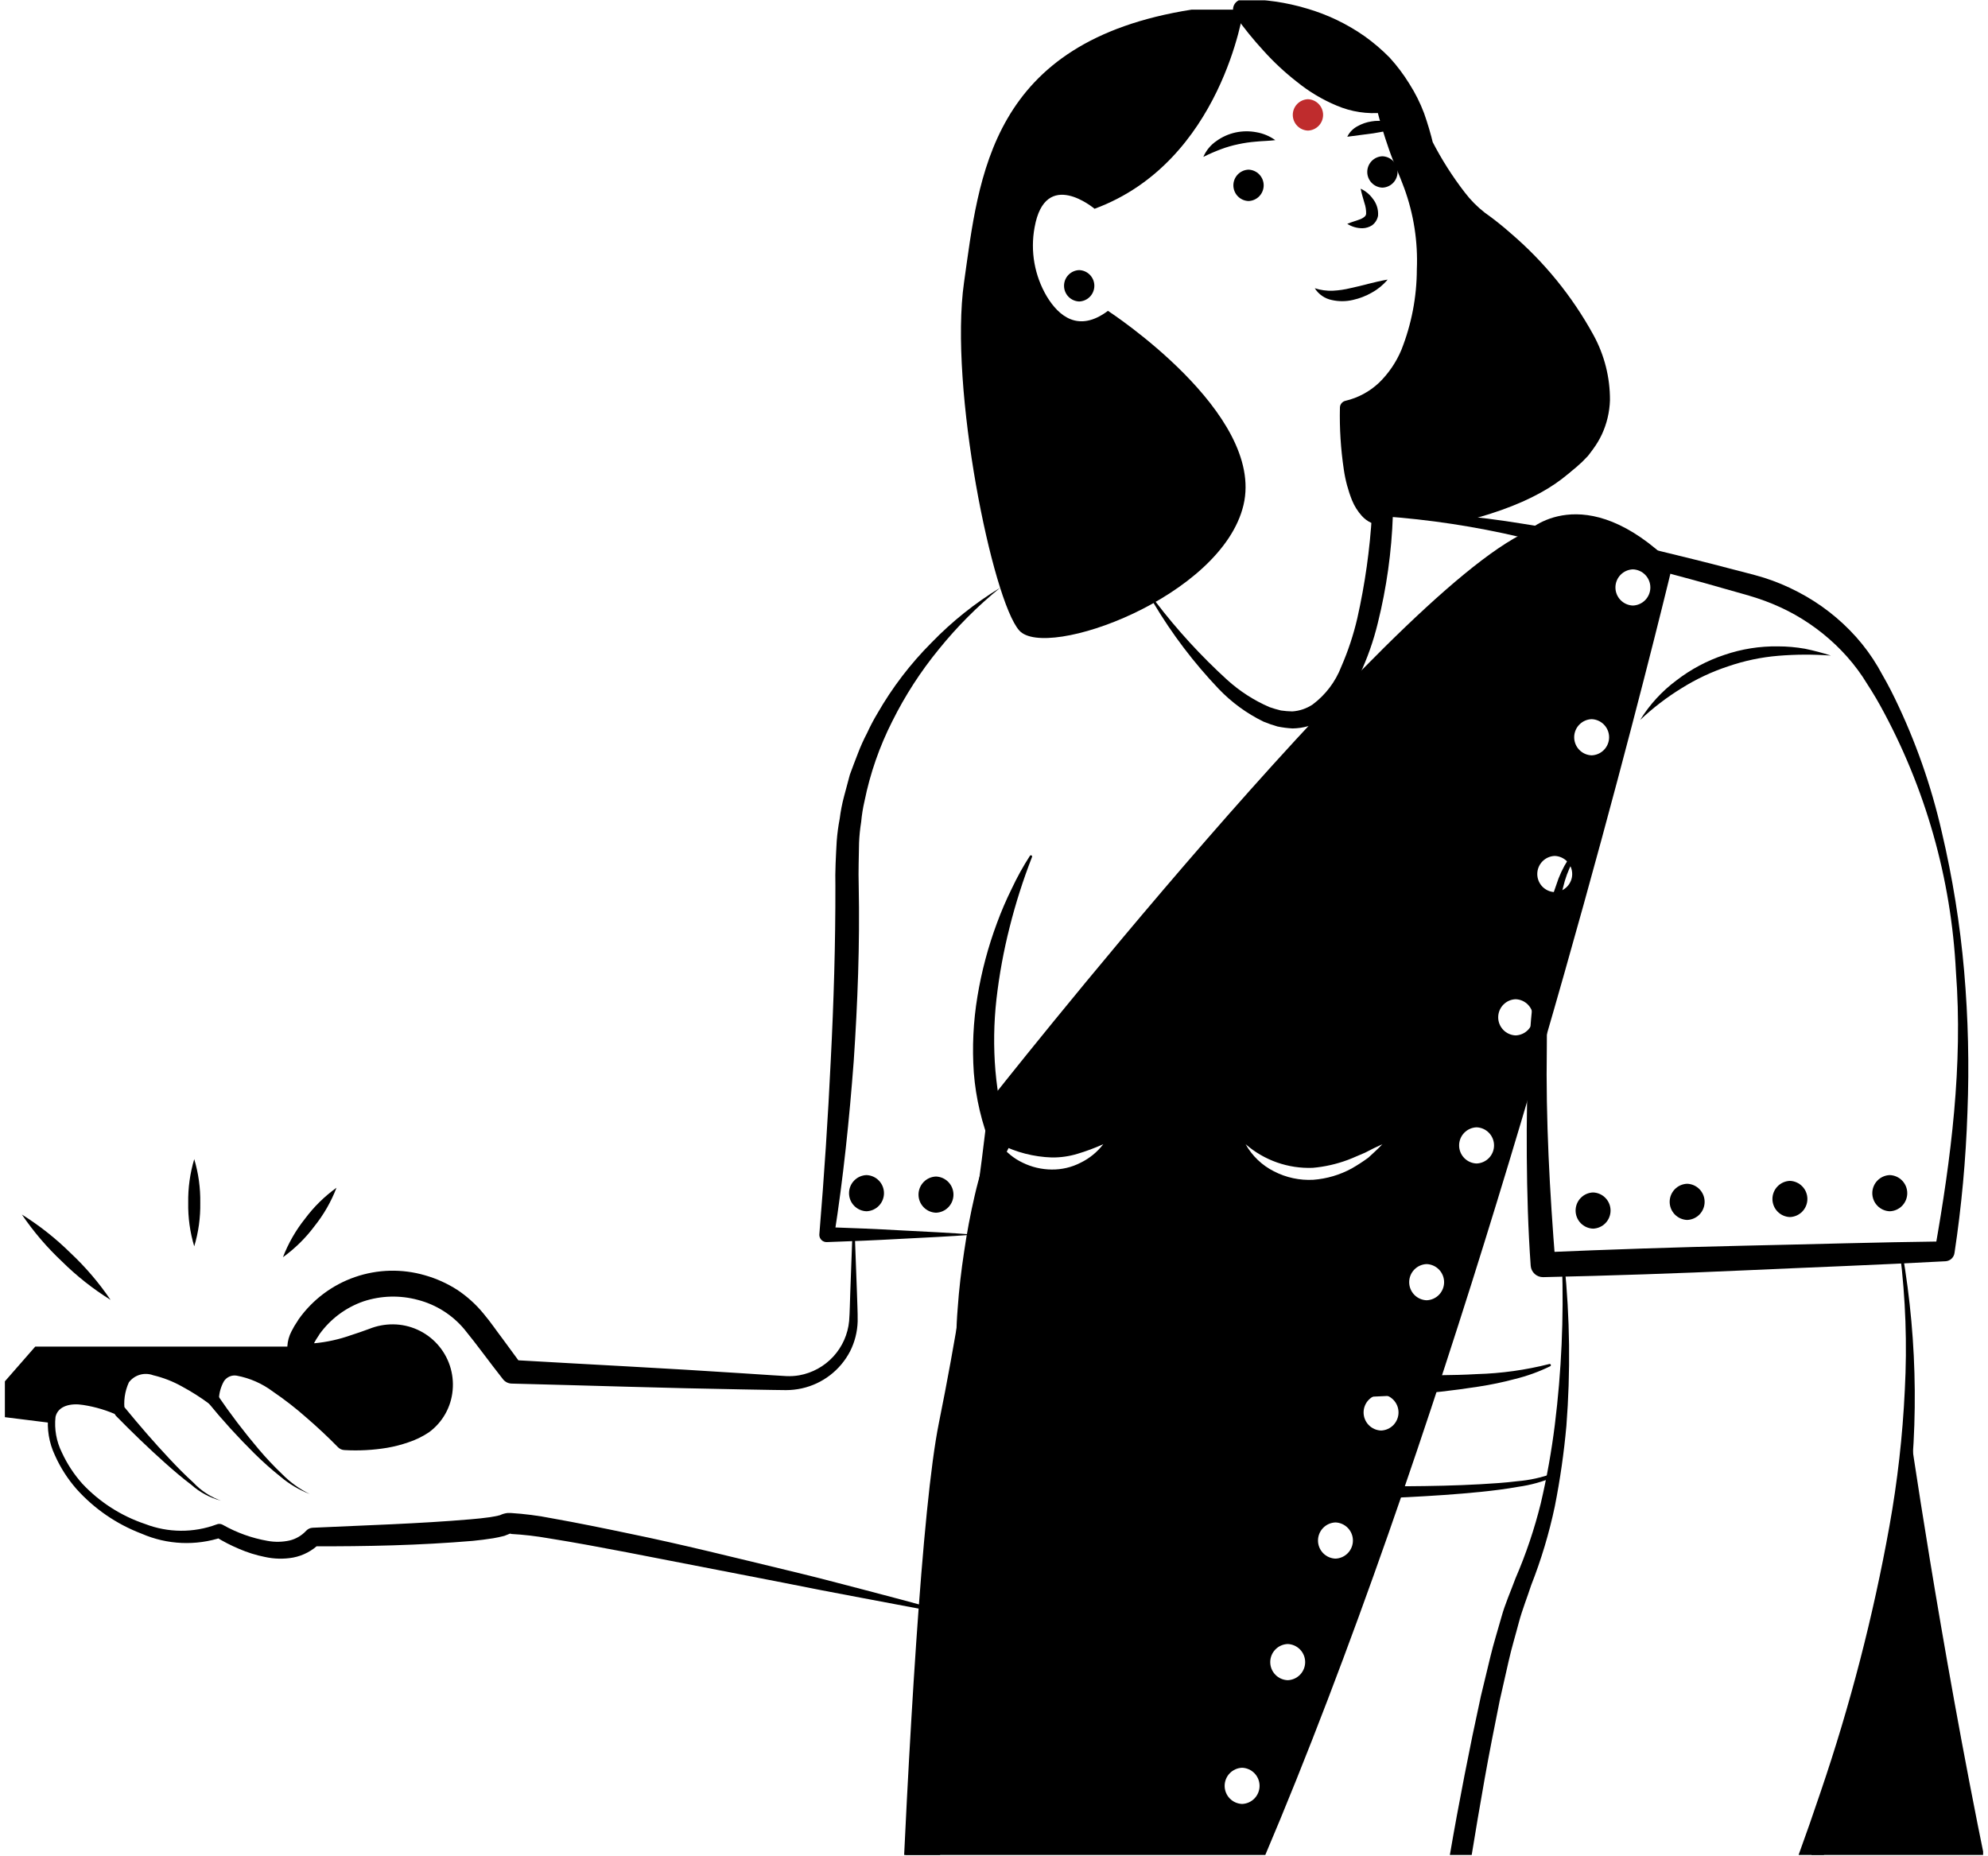 <svg width="362" height="338" viewBox="0 0 362 338" fill="none" xmlns="http://www.w3.org/2000/svg">
<g clip-path="url(#clip0_1_1095)">
<path d="M80.435 252.209C80.451 253.794 80.029 255.353 79.215 256.714C78.401 258.074 77.227 259.183 75.822 259.918C71.757 261.816 67.272 262.633 62.799 262.29C62.799 262.29 39.628 238.834 38.728 254.669C38.728 254.669 20.433 241.272 21.97 257.107C21.97 257.107 9.429 251.265 9.298 259.106L-4.253 257.414L6.421 245.203H54.629C54.519 248.585 62.469 246.148 68.377 243.886C70.21 243.184 72.224 243.109 74.103 243.673C75.983 244.237 77.622 245.409 78.765 247.004C79.848 248.524 80.432 250.343 80.435 252.209Z" fill="black"/>
<path d="M387.974 664.287L390.973 675.776L393.712 687.333L396.238 698.948C396.999 702.838 397.789 706.725 398.485 710.632C399.857 718.449 400.938 726.324 401.728 734.256C402.106 738.225 402.407 742.207 402.511 746.222C402.569 748.229 402.595 750.24 402.529 752.271C402.505 754.379 402.333 756.482 402.013 758.565C401.97 758.834 401.871 759.091 401.723 759.319C401.574 759.547 401.38 759.742 401.152 759.891L401.066 759.946C396.26 762.859 390.91 764.762 385.343 765.539C380.02 766.392 374.645 766.881 369.255 767.003C358.614 767.226 347.969 766.856 337.369 765.895C326.806 765.01 316.292 763.833 305.81 762.564L274.458 758.552C269.273 757.946 263.983 757.15 258.923 756.984C257.644 756.924 256.374 756.798 255.086 756.791L251.211 756.829L247.333 756.849L243.441 757.076C233.004 757.723 222.612 758.961 212.315 760.783C201.974 762.553 191.676 764.67 181.431 767.047C171.19 769.419 160.979 772.046 150.918 775.05L150.887 775.059C150.593 775.147 150.276 775.114 150.006 774.968C149.735 774.822 149.534 774.575 149.446 774.281C149.415 774.174 149.399 774.064 149.398 773.952L149.27 710.828C149.199 700.306 149.419 689.788 149.436 679.267C149.463 668.745 149.48 658.222 149.656 647.702C149.991 605.613 151.108 563.54 153.008 521.481C154.858 479.432 157.088 437.396 160.18 395.418C161.757 374.431 163.368 353.447 165.363 332.488C166.323 322.011 167.336 311.523 168.49 301.037L170.31 285.343L171.293 277.491L171.827 273.556C172.029 272.195 172.173 271.03 172.486 269.455C172.599 268.885 172.915 268.376 173.376 268.023C173.836 267.669 174.409 267.494 174.989 267.532L175.007 267.533C192.987 268.701 211.021 269.618 229.044 270.166C238.056 270.419 247.071 270.682 256.081 270.635C260.585 270.606 265.089 270.521 269.577 270.266C271.82 270.137 274.066 269.998 276.288 269.718C278.501 269.537 280.68 269.062 282.767 268.303L282.788 268.294C282.867 268.26 282.956 268.259 283.036 268.29C283.116 268.321 283.181 268.382 283.216 268.46C283.252 268.539 283.255 268.627 283.226 268.708C283.197 268.789 283.138 268.855 283.061 268.893C280.947 269.804 278.72 270.425 276.44 270.738C274.198 271.141 271.945 271.422 269.689 271.654C265.177 272.112 260.656 272.399 256.135 272.629C247.093 273.053 238.049 273.279 229.003 273.307C210.912 273.345 192.846 273.015 174.753 272.43L177.274 270.509C176.933 272.764 176.614 275.561 176.331 278.1L175.509 285.92L174.007 301.601C173.068 312.044 172.267 322.513 171.516 332.999L167.138 395.907C164.346 437.857 161.523 479.807 159.194 521.788C156.907 563.77 154.708 605.762 153.097 647.785C152.651 658.29 152.363 668.799 152.066 679.308C151.74 689.818 151.573 700.33 151.497 710.843C151.449 721.355 151.183 731.869 151.312 742.382L151.736 773.916L150.217 772.819C170.38 766.416 190.852 761.032 211.555 756.687C221.966 754.514 232.491 752.931 243.08 751.948L247.073 751.592L251.1 751.445L255.131 751.322C256.477 751.307 257.838 751.414 259.191 751.455C264.679 751.56 269.848 752.264 275.138 752.791C296.149 755.207 316.965 758.332 337.858 760.256C348.295 761.154 358.751 761.934 369.139 761.79C374.294 761.762 379.44 761.384 384.544 760.658C389.468 760.116 394.237 758.603 398.575 756.209L397.628 757.59C397.943 755.769 398.14 753.931 398.218 752.085C398.338 750.168 398.371 748.221 398.372 746.277C398.388 742.385 398.209 738.469 397.955 734.558C397.43 726.731 396.543 718.907 395.472 711.101C394.962 707.194 394.357 703.297 393.78 699.394L391.805 687.72C390.392 679.951 388.868 672.198 387.333 664.439C387.324 664.397 387.323 664.353 387.331 664.311C387.339 664.268 387.355 664.228 387.378 664.191C387.402 664.155 387.432 664.124 387.468 664.099C387.504 664.074 387.544 664.057 387.586 664.048C387.669 664.032 387.755 664.047 387.827 664.092C387.899 664.136 387.951 664.206 387.974 664.287Z" fill="black"/>
<path d="M226.433 1.753C226.433 1.753 222.471 29.483 199.312 38.016C199.312 38.016 190.344 30.428 188.388 41.418C187.59 45.733 188.379 50.19 190.61 53.969C192.775 57.551 196.387 60.627 201.75 56.604C201.75 56.604 230.394 75.193 226.433 91.953C222.471 108.713 190.475 120.292 185.599 114.807C180.724 109.322 172.801 70.622 175.543 51.424C178.286 32.226 180.114 7.543 216.986 1.753H226.433Z" fill="black"/>
<path d="M247.765 34.358C248.647 34.768 249.409 35.398 249.977 36.188C250.675 37.057 251.017 38.16 250.934 39.272C250.809 39.984 250.41 40.618 249.824 41.04C249.318 41.359 248.736 41.539 248.138 41.56C247.143 41.575 246.165 41.296 245.327 40.758C246.256 40.373 247.1 40.164 247.804 39.879C248.078 39.763 248.33 39.6 248.549 39.397C248.668 39.278 248.743 39.122 248.762 38.955C248.78 38.277 248.676 37.602 248.455 36.962C248.23 36.166 247.957 35.33 247.765 34.358Z" fill="black"/>
<path d="M219.12 28.57C219.623 27.398 220.45 26.394 221.505 25.677C222.547 24.924 223.733 24.394 224.989 24.121C226.239 23.856 227.53 23.842 228.787 24.079C230.027 24.293 231.202 24.786 232.223 25.522C230.956 25.671 229.813 25.674 228.693 25.79C227.603 25.877 226.521 26.036 225.454 26.267C224.389 26.488 223.344 26.792 222.326 27.174C221.234 27.583 220.163 28.049 219.12 28.57Z" fill="black"/>
<path d="M245.327 24.898C245.734 24.07 246.396 23.395 247.215 22.972C247.989 22.54 248.834 22.249 249.709 22.112C251.46 21.805 253.261 22.152 254.773 23.085C253.991 23.427 253.174 23.683 252.337 23.849C251.559 24.049 250.794 24.134 250.047 24.281L245.327 24.898Z" fill="black"/>
<path d="M227.347 36.606C228.088 36.581 228.79 36.269 229.304 35.736C229.819 35.203 230.107 34.49 230.107 33.749C230.107 33.008 229.819 32.297 229.304 31.764C228.79 31.231 228.088 30.918 227.347 30.893C226.607 30.918 225.905 31.231 225.39 31.764C224.876 32.297 224.588 33.008 224.588 33.749C224.588 34.49 224.876 35.203 225.39 35.736C225.905 36.269 226.607 36.581 227.347 36.606Z" fill="black"/>
<path d="M196.513 54.897C197.253 54.871 197.955 54.559 198.47 54.026C198.985 53.493 199.272 52.781 199.272 52.04C199.272 51.299 198.985 50.587 198.47 50.054C197.955 49.521 197.253 49.209 196.513 49.183C195.772 49.209 195.07 49.521 194.555 50.054C194.04 50.587 193.753 51.299 193.753 52.04C193.753 52.781 194.04 53.493 194.555 54.026C195.07 54.559 195.772 54.871 196.513 54.897Z" fill="black"/>
<path d="M238.167 23.779C238.908 23.753 239.61 23.441 240.125 22.908C240.639 22.375 240.927 21.663 240.927 20.922C240.927 20.181 240.639 19.469 240.125 18.936C239.61 18.403 238.908 18.09 238.167 18.065C237.427 18.09 236.725 18.403 236.21 18.936C235.695 19.469 235.407 20.181 235.407 20.922C235.407 21.663 235.695 22.375 236.21 22.908C236.725 23.441 237.427 23.753 238.167 23.779Z" fill="#BF2C2D"/>
<path d="M251.727 34.169C252.467 34.143 253.169 33.831 253.684 33.298C254.198 32.765 254.486 32.053 254.486 31.312C254.486 30.571 254.198 29.859 253.684 29.326C253.169 28.793 252.467 28.481 251.727 28.455C250.986 28.481 250.284 28.793 249.77 29.326C249.255 29.859 248.967 30.571 248.967 31.312C248.967 32.053 249.255 32.765 249.77 33.298C250.284 33.831 250.986 34.143 251.727 34.169Z" fill="black"/>
<path d="M210.429 109.577C214.331 114.688 218.683 119.439 223.433 123.773C225.721 125.852 228.337 127.539 231.175 128.765C231.858 129.003 232.552 129.207 233.255 129.375C233.938 129.471 234.626 129.527 235.316 129.541C236.65 129.454 237.937 129.014 239.045 128.266C241.387 126.508 243.187 124.127 244.238 121.394C245.484 118.538 246.464 115.573 247.165 112.538C248.556 106.346 249.444 100.051 249.819 93.716L251.724 95.689C251.016 95.665 250.32 95.499 249.678 95.201C249.035 94.902 248.46 94.477 247.985 93.951C247.234 93.116 246.631 92.159 246.203 91.12C245.474 89.298 244.967 87.396 244.691 85.453C244.14 81.755 243.905 78.017 243.989 74.279L243.99 74.225C243.995 73.938 244.094 73.661 244.274 73.437C244.453 73.213 244.702 73.055 244.982 72.988C247.274 72.451 249.385 71.319 251.101 69.705C252.842 68.01 254.226 65.981 255.169 63.741C257.024 59.066 257.983 54.083 257.995 49.052C258.208 44.014 257.426 38.982 255.694 34.246C254.857 31.913 253.715 29.554 252.89 27.095C252.033 24.649 251.294 22.193 250.654 19.66L251.854 20.516C248.962 20.809 246.043 20.363 243.372 19.218C240.773 18.129 238.343 16.674 236.155 14.898C233.968 13.196 231.937 11.303 230.083 9.243C228.203 7.204 226.457 5.045 224.857 2.78C224.665 2.504 224.551 2.181 224.528 1.846C224.505 1.51 224.575 1.175 224.729 0.876C224.883 0.577 225.116 0.326 225.402 0.149C225.688 -0.027 226.018 -0.122 226.354 -0.125L226.389 -0.125C230.301 -0.14 234.194 0.422 237.941 1.545C241.72 2.64 245.292 4.354 248.512 6.616C250.132 7.774 251.648 9.071 253.044 10.491C254.389 11.968 255.593 13.568 256.64 15.269C257.709 16.949 258.603 18.735 259.307 20.598C259.964 22.457 260.523 24.349 260.984 26.266L260.788 25.694C262.476 28.988 264.465 32.12 266.73 35.049C267.773 36.423 268.992 37.654 270.354 38.713C271.993 39.874 273.568 41.124 275.072 42.457C281.169 47.661 286.271 53.927 290.13 60.953C292.143 64.609 293.187 68.719 293.161 72.892C293.092 75.024 292.599 77.121 291.709 79.06C291.263 80.013 290.724 80.92 290.098 81.766C289.785 82.183 289.488 82.613 289.161 83.014L288.083 84.121C285.164 86.882 281.717 89.025 277.949 90.421C274.31 91.85 270.548 92.944 266.71 93.69C266.682 93.696 266.653 93.697 266.625 93.692C266.596 93.687 266.569 93.676 266.545 93.66C266.521 93.645 266.5 93.625 266.483 93.601C266.467 93.577 266.455 93.551 266.449 93.522C266.439 93.468 266.449 93.412 266.477 93.365C266.505 93.317 266.55 93.281 266.602 93.264C273.874 90.894 281.35 87.918 286.346 82.487C288.799 79.888 290.128 76.426 290.044 72.853C289.838 69.251 288.765 65.753 286.918 62.654C283.007 56.241 278.016 50.552 272.167 45.838C270.752 44.625 269.271 43.492 267.731 42.443C265.998 41.169 264.442 39.669 263.106 37.983C260.587 34.816 258.404 31.395 256.592 27.775C256.529 27.653 256.479 27.525 256.444 27.392L256.396 27.202C255.687 23.844 254.455 20.617 252.745 17.641C251.888 16.176 250.897 14.792 249.785 13.508C248.612 12.27 247.336 11.134 245.972 10.112C243.175 8.059 240.058 6.483 236.747 5.448C233.418 4.396 229.965 3.786 226.476 3.633L228.008 0.729C229.427 2.901 230.985 4.98 232.671 6.953C234.347 8.939 236.166 10.8 238.115 12.52C240.003 14.246 242.127 15.693 244.424 16.819C246.644 17.935 249.114 18.46 251.595 18.341L251.663 18.336C251.925 18.317 252.184 18.394 252.392 18.552C252.601 18.711 252.744 18.94 252.795 19.197C253.286 21.646 253.896 24.122 254.61 26.537C255.272 28.974 256.302 31.257 257.133 33.753C258.775 38.691 259.522 43.884 259.337 49.085C259.349 54.297 258.482 59.474 256.774 64.399C255.865 66.934 254.465 69.264 252.655 71.258C250.746 73.284 248.337 74.772 245.67 75.57L246.661 74.279C246.796 77.826 247.23 81.355 247.958 84.828C248.298 86.477 248.82 88.083 249.514 89.616C249.796 90.257 250.183 90.846 250.66 91.359C250.792 91.514 250.955 91.64 251.138 91.729C251.322 91.817 251.521 91.867 251.725 91.875L251.744 91.875C252.248 91.878 252.73 92.081 253.084 92.439C253.438 92.797 253.635 93.281 253.632 93.785L253.631 93.848C253.405 100.464 252.485 107.037 250.887 113.46C250.095 116.733 248.97 119.915 247.529 122.958C246.107 126.252 243.774 129.071 240.805 131.086L239.568 131.781L238.198 132.228C237.279 132.488 236.33 132.627 235.375 132.643C234.449 132.593 233.527 132.474 232.618 132.287C231.757 132.043 230.91 131.749 230.083 131.408C227.024 129.916 224.255 127.893 221.904 125.432C217.39 120.688 213.42 115.454 210.067 109.828C210.037 109.778 210.027 109.718 210.041 109.661C210.054 109.605 210.089 109.556 210.139 109.525C210.185 109.497 210.24 109.487 210.294 109.497C210.347 109.506 210.395 109.535 210.429 109.577Z" fill="black"/>
<path d="M266.729 94.884C318.276 81.776 274.886 44.415 269.401 40.837C263.916 37.26 258.692 26.733 258.692 26.733C253.468 1.129 226.434 1.753 226.434 1.753C226.434 1.753 238.928 20.951 251.727 19.427C252.622 23.414 253.825 27.326 255.326 31.126C257.455 36.099 258.597 41.438 258.69 46.847C258.765 57.088 256.717 71.241 245.327 74.278C245.327 74.278 245.327 93.781 251.727 93.781L266.729 94.884Z" fill="black"/>
<path d="M251.705 93.562C255.994 93.254 260.302 93.329 264.578 93.785C268.855 94.123 273.106 94.69 277.333 95.377C285.796 96.704 294.189 98.379 302.512 100.401C306.665 101.42 310.825 102.42 314.955 103.522C317.049 104.088 319.036 104.536 321.219 105.201C323.356 105.881 325.429 106.748 327.414 107.792C331.404 109.864 334.986 112.642 337.986 115.991C339.476 117.663 340.8 119.476 341.94 121.404C343.028 123.307 344.087 125.188 345.026 127.146C348.793 134.908 351.663 143.074 353.582 151.486C355.549 159.829 356.911 168.303 357.657 176.843C358.393 185.385 358.593 193.964 358.257 202.532C357.97 211.114 357.183 219.673 355.899 228.164C355.843 228.564 355.649 228.932 355.352 229.206C355.054 229.48 354.671 229.641 354.267 229.664L354.176 229.668C341.995 230.333 329.807 230.769 317.623 231.325C305.439 231.879 293.25 232.289 281.056 232.557L281.01 232.558C280.437 232.57 279.88 232.362 279.456 231.976C279.031 231.59 278.771 231.056 278.728 230.484C278.25 223.822 278.07 217.213 278.016 210.571C277.972 203.936 278.053 197.297 278.435 190.662C278.805 184.013 279.583 177.393 280.763 170.839C281.376 167.548 282.251 164.311 283.38 161.16C284.393 157.92 286.251 155.009 288.765 152.727C288.809 152.692 288.864 152.675 288.92 152.68C288.976 152.684 289.028 152.71 289.065 152.751C289.103 152.793 289.123 152.848 289.121 152.904C289.12 152.959 289.097 153.013 289.057 153.053L289.043 153.067C286.884 155.488 285.367 158.412 284.632 161.571C283.794 164.722 283.186 167.931 282.812 171.17C282.029 177.676 281.646 184.224 281.664 190.777C281.459 203.889 282.193 217.071 283.233 230.112L280.906 228.039C293.091 227.514 305.28 227.113 317.473 226.834C329.667 226.577 341.857 226.2 354.055 226.052L352.332 227.557C355.278 210.918 357.452 193.929 356.163 176.959C355.311 159.983 350.606 143.423 342.406 128.536C341.397 126.698 340.261 124.922 339.136 123.182C337.999 121.501 336.718 119.923 335.307 118.466C332.489 115.554 329.214 113.124 325.61 111.271C323.808 110.352 321.937 109.573 320.015 108.942C318.133 108.319 315.97 107.77 313.961 107.18C309.876 105.995 305.766 104.911 301.66 103.808C293.42 101.725 285.189 99.601 276.883 97.814C268.621 95.869 260.216 94.593 251.749 93.999L251.719 93.998C251.664 93.996 251.611 93.973 251.572 93.933C251.533 93.894 251.51 93.842 251.509 93.786C251.507 93.731 251.526 93.677 251.562 93.635C251.599 93.594 251.65 93.567 251.705 93.562L251.705 93.562Z" fill="black"/>
<path d="M298.655 131.103C300.381 128.306 302.622 125.861 305.259 123.898C307.889 121.869 310.841 120.298 313.993 119.25C317.137 118.173 320.444 117.649 323.766 117.7C325.411 117.701 327.052 117.845 328.671 118.13C330.267 118.459 331.844 118.875 333.394 119.376C330.212 119.14 327.017 119.152 323.837 119.412C320.722 119.668 317.652 120.312 314.697 121.329C311.724 122.307 308.881 123.642 306.228 125.303C303.511 126.971 300.973 128.915 298.655 131.103Z" fill="black"/>
<path d="M182.12 107.03C178.016 110.359 174.274 114.111 170.955 118.223C167.647 122.261 164.805 126.658 162.481 131.332C160.15 135.929 158.448 140.819 157.423 145.871C157.133 147.118 156.93 148.383 156.815 149.658C156.61 150.919 156.481 152.191 156.428 153.468C156.398 156.03 156.282 158.535 156.365 161.254C156.581 171.933 156.172 182.596 155.457 193.226C154.653 203.855 153.565 214.436 151.908 224.985L150.558 223.452C155.027 223.601 159.496 223.786 163.965 224.038C168.435 224.268 172.904 224.473 177.373 224.814C172.904 225.154 168.435 225.359 163.965 225.589C159.496 225.841 155.027 226.026 150.558 226.175C150.384 226.181 150.212 226.153 150.049 226.092C149.887 226.031 149.738 225.939 149.611 225.82C149.485 225.702 149.383 225.56 149.311 225.402C149.239 225.244 149.199 225.073 149.194 224.9L149.197 224.748L149.206 224.641C150.077 214.112 150.777 203.532 151.279 192.974C151.82 182.414 152.138 171.848 152.118 161.298C152.049 158.71 152.208 155.912 152.359 153.17C152.462 151.798 152.644 150.434 152.904 149.083C153.075 147.72 153.337 146.369 153.689 145.041L154.752 141.065C155.209 139.773 155.722 138.501 156.206 137.223C156.689 135.946 157.25 134.699 157.885 133.49C158.452 132.252 159.087 131.046 159.788 129.879C162.485 125.181 165.789 120.859 169.615 117.024C173.34 113.173 177.543 109.815 182.12 107.03Z" fill="black"/>
<path d="M187.925 156.048C186.298 160.224 184.935 164.498 183.845 168.845C182.757 173.139 181.957 177.501 181.45 181.902C180.959 186.253 180.896 190.641 181.263 195.004C181.643 199.331 182.457 203.608 183.694 207.772L183.751 207.982C183.851 208.354 183.808 208.751 183.63 209.093C177.416 221.257 174.748 234.924 175.931 248.533L175.074 247.634C179.545 247.887 184.033 248.062 188.516 248.202L201.953 248.733C210.899 249.206 219.855 249.382 228.789 249.725C237.726 250.047 246.657 250.362 255.578 250.432C260.035 250.421 264.499 250.471 268.941 250.212C273.386 250.087 277.803 249.472 282.112 248.379L282.123 248.375C282.176 248.36 282.233 248.365 282.282 248.389C282.331 248.413 282.37 248.455 282.39 248.506C282.41 248.557 282.41 248.614 282.39 248.665C282.371 248.716 282.333 248.758 282.283 248.783C280.232 249.784 278.081 250.563 275.864 251.107C273.667 251.694 271.438 252.159 269.19 252.499C264.707 253.194 260.202 253.721 255.69 254.004C246.667 254.628 237.639 254.674 228.636 254.419C219.629 254.172 210.656 253.399 201.691 252.693C197.214 252.256 192.737 251.834 188.273 251.277L174.888 249.528L174.802 249.516C174.587 249.488 174.39 249.383 174.248 249.219C174.106 249.055 174.028 248.845 174.031 248.629C174.067 245.153 174.101 241.692 174.388 238.242C174.624 234.79 175.04 231.356 175.557 227.934C176.054 224.509 176.696 221.099 177.484 217.704C178.272 214.27 179.316 210.899 180.607 207.621L180.543 208.941C178.779 204.593 177.693 200.001 177.323 195.324C177.003 190.683 177.226 186.021 177.987 181.432C178.736 176.891 179.921 172.433 181.526 168.119C182.314 165.972 183.216 163.87 184.229 161.819C185.197 159.754 186.303 157.756 187.54 155.839C187.572 155.79 187.622 155.756 187.679 155.744C187.736 155.732 187.796 155.743 187.844 155.775C187.887 155.805 187.918 155.848 187.933 155.898C187.947 155.947 187.945 156 187.925 156.048Z" fill="black"/>
<path d="M170.914 293.601L156.682 290.919C151.939 290.028 147.199 289.124 142.472 288.165L114.078 282.651C109.351 281.745 104.615 280.863 99.892 280.11C97.627 279.71 95.341 279.446 93.045 279.319L92.722 279.321C92.848 279.319 92.969 279.27 93.061 279.184C93.187 279.078 92.981 279.195 92.886 279.237L92.539 279.394L91.828 279.673C91.097 279.86 90.459 279.996 89.811 280.106C88.554 280.305 87.32 280.457 86.101 280.58C76.348 281.404 66.719 281.595 57.027 281.571L58.249 281.02C56.923 282.36 55.222 283.267 53.371 283.622C51.663 283.923 49.913 283.883 48.221 283.506C46.62 283.185 45.058 282.697 43.559 282.05C42.073 281.427 40.639 280.689 39.268 279.842L40.443 279.925C35.648 281.524 30.432 281.293 25.797 279.276C21.242 277.545 17.168 274.749 13.915 271.122C12.311 269.287 10.99 267.222 9.998 264.995C8.924 262.722 8.508 260.193 8.797 257.696C8.958 257.012 9.288 256.38 9.756 255.856C10.224 255.333 10.816 254.935 11.478 254.699C12.708 254.298 14.015 254.193 15.293 254.393C17.711 254.723 20.07 255.401 22.295 256.404L21.201 257.179C20.844 255.035 21.15 252.834 22.078 250.869C22.695 249.817 23.698 249.046 24.874 248.721C25.966 248.447 27.104 248.414 28.21 248.623C30.26 249.019 32.243 249.703 34.099 250.657C35.937 251.559 37.709 252.592 39.399 253.748L37.59 254.602C37.607 253.061 38 251.547 38.734 250.193C39.194 249.415 39.87 248.789 40.681 248.389C41.471 248.032 42.333 247.862 43.2 247.893C46.096 248.226 48.868 249.258 51.276 250.901C55.884 253.818 60.167 257.22 64.05 261.05L62.863 260.527C65.18 260.597 67.497 260.41 69.773 259.97C70.876 259.751 71.958 259.441 73.01 259.042C73.993 258.696 74.924 258.22 75.781 257.626C76.53 257.052 77.148 256.325 77.595 255.493C78.041 254.661 78.305 253.744 78.37 252.802C78.442 251.859 78.319 250.91 78.007 250.017C77.696 249.124 77.204 248.304 76.561 247.61C75.928 246.924 75.157 246.378 74.299 246.008C73.442 245.638 72.516 245.451 71.582 245.462C70.616 245.47 69.662 245.676 68.778 246.066C67.619 246.518 66.433 246.949 65.235 247.355C62.733 248.282 60.122 248.882 57.466 249.139C56.526 249.199 55.584 249.06 54.701 248.732C53.996 248.464 53.391 247.986 52.967 247.362C52.535 246.704 52.311 245.932 52.324 245.145C52.378 244.197 52.634 243.271 53.076 242.431C53.397 241.783 53.765 241.159 54.175 240.564L54.012 240.84L54.317 240.332L54.325 240.319L54.417 240.179C56.949 236.637 60.518 233.968 64.632 232.542C68.746 231.117 73.202 231.004 77.383 232.221C79.457 232.808 81.433 233.698 83.248 234.862C85.042 236.051 86.649 237.501 88.016 239.163C89.41 240.821 90.371 242.283 91.57 243.853L94.98 248.499L93.349 247.642C107.344 248.461 121.344 249.146 135.334 250.074L140.581 250.418L143.18 250.577C143.965 250.614 144.752 250.566 145.527 250.434C147.915 250.005 150.098 248.805 151.74 247.018C153.382 245.231 154.394 242.956 154.62 240.539C154.751 238.885 154.755 237.062 154.829 235.332L155.216 224.819C155.218 224.763 155.242 224.709 155.283 224.669C155.324 224.63 155.379 224.608 155.436 224.608C155.493 224.608 155.547 224.63 155.588 224.669C155.629 224.709 155.653 224.763 155.655 224.819L156.043 235.332C156.082 237.105 156.197 238.789 156.174 240.635C156.118 242.52 155.648 244.37 154.799 246.054C153.916 247.757 152.671 249.245 151.15 250.413C149.63 251.581 147.871 252.401 145.999 252.815C145.054 253.023 144.09 253.128 143.123 253.129L140.469 253.094L135.212 253.001C121.193 252.764 107.185 252.285 93.17 251.94C92.868 251.933 92.571 251.859 92.3 251.725C92.029 251.59 91.791 251.398 91.602 251.162L91.539 251.082C89.187 248.112 86.844 244.84 84.563 242.058C82.378 239.443 79.432 237.574 76.134 236.711C72.859 235.816 69.392 235.907 66.169 236.974C62.978 238.087 60.204 240.15 58.22 242.886L58.32 242.734L58.186 242.928L58.023 243.205C57.732 243.615 57.468 244.044 57.234 244.489C57.099 244.734 56.997 244.996 56.932 245.269C56.966 245.158 56.921 245.07 56.775 244.791C56.658 244.697 56.652 244.62 56.566 244.568C56.455 244.516 56.444 244.511 56.468 244.507C56.745 244.579 57.031 244.607 57.317 244.591C59.546 244.378 61.741 243.893 63.852 243.147C64.982 242.785 66.107 242.397 67.238 241.977C68.624 241.422 70.105 241.142 71.597 241.153C73.116 241.167 74.616 241.496 76.001 242.119C77.386 242.743 78.627 243.647 79.644 244.775C80.662 245.902 81.434 247.229 81.913 248.671C82.391 250.113 82.565 251.638 82.423 253.15C82.291 254.66 81.838 256.124 81.095 257.445C80.352 258.766 79.334 259.912 78.112 260.808C76.939 261.594 75.663 262.214 74.319 262.651C73.064 263.086 71.775 263.416 70.466 263.639C67.911 264.06 65.317 264.197 62.732 264.048L62.704 264.046C62.265 264.025 61.851 263.839 61.544 263.525C59.747 261.688 57.809 259.873 55.837 258.173C53.895 256.451 51.844 254.855 49.697 253.397C47.755 251.935 45.501 250.943 43.111 250.497C42.664 250.419 42.205 250.474 41.79 250.655C41.374 250.836 41.021 251.135 40.774 251.515C40.224 252.501 39.911 253.602 39.863 254.731L39.857 254.788C39.827 255.087 39.679 255.362 39.446 255.552C39.213 255.743 38.914 255.832 38.614 255.802C38.411 255.781 38.218 255.706 38.053 255.585C36.499 254.437 34.866 253.401 33.166 252.484C31.514 251.553 29.739 250.859 27.893 250.422C27.115 250.132 26.264 250.101 25.467 250.333C24.669 250.566 23.968 251.05 23.468 251.713C22.708 253.375 22.454 255.224 22.738 257.03C22.746 257.132 22.734 257.234 22.703 257.332C22.671 257.429 22.621 257.52 22.555 257.598C22.488 257.676 22.407 257.74 22.316 257.787C22.225 257.833 22.126 257.862 22.023 257.87C21.893 257.879 21.762 257.857 21.642 257.805C19.575 256.84 17.38 256.175 15.125 255.83C12.922 255.465 10.555 255.976 10.107 258.014C9.869 260.228 10.267 262.464 11.254 264.46C12.207 266.537 13.464 268.46 14.984 270.166C18.133 273.523 22.067 276.046 26.431 277.508C30.607 279.12 35.228 279.15 39.425 277.594C39.601 277.517 39.791 277.481 39.983 277.489C40.174 277.497 40.362 277.548 40.531 277.638L40.602 277.677C43.126 279.102 45.874 280.085 48.729 280.584C50.049 280.825 51.403 280.802 52.714 280.516C53.88 280.239 54.937 279.62 55.75 278.74C56.055 278.41 56.477 278.212 56.926 278.191L56.972 278.189C66.57 277.738 76.248 277.462 85.727 276.651C86.91 276.553 88.072 276.43 89.202 276.271C89.744 276.193 90.289 276.075 90.728 275.984C90.769 275.96 90.814 275.945 90.861 275.937L90.936 275.931C90.982 275.921 90.913 275.973 91.188 275.839C91.575 275.666 91.987 275.554 92.409 275.508L92.99 275.502C95.51 275.66 98.018 275.984 100.497 276.471C105.288 277.323 110.024 278.294 114.756 279.288C124.227 281.231 133.597 283.587 142.985 285.843C147.68 286.966 152.356 288.168 157.024 289.406C161.695 290.629 166.365 291.853 171.012 293.173C171.069 293.188 171.116 293.225 171.145 293.276C171.174 293.327 171.181 293.387 171.166 293.443C171.151 293.496 171.117 293.541 171.07 293.57C171.023 293.599 170.968 293.61 170.914 293.601Z" fill="black"/>
<path d="M3.983 221.157C7.175 223.153 10.138 225.494 12.819 228.137C15.567 230.711 18.02 233.582 20.133 236.698C16.938 234.707 13.974 232.366 11.297 229.719C8.552 227.142 6.099 224.271 3.983 221.157Z" fill="black"/>
<path d="M35.369 211.068C36.14 213.643 36.51 216.321 36.467 219.008C36.514 221.695 36.144 224.374 35.369 226.948C34.594 224.374 34.224 221.695 34.272 219.008C34.229 216.321 34.599 213.643 35.369 211.068Z" fill="black"/>
<path d="M51.522 228.928C52.493 226.406 53.844 224.048 55.528 221.934C57.14 219.765 59.078 217.858 61.273 216.281C60.306 218.805 58.954 221.164 57.266 223.274C55.65 225.441 53.713 227.347 51.522 228.928Z" fill="black"/>
<path d="M22.784 256.387C25.368 259.535 28.051 262.644 30.849 265.623C32.248 267.114 33.679 268.578 35.192 269.948C36.592 271.436 38.324 272.573 40.246 273.266C38.242 272.738 36.391 271.747 34.842 270.371C33.192 269.125 31.622 267.782 30.083 266.41C27 263.663 24.044 260.8 21.14 257.844C20.936 257.636 20.823 257.355 20.825 257.064C20.828 256.772 20.946 256.494 21.154 256.289C21.362 256.085 21.643 255.972 21.934 255.974C22.226 255.977 22.505 256.095 22.709 256.303C22.732 256.326 22.753 256.35 22.773 256.374L22.784 256.387Z" fill="black"/>
<path d="M39.606 254.029C41.933 257.452 44.44 260.749 47.117 263.905C48.455 265.486 49.877 266.995 51.375 268.426C52.833 269.907 54.531 271.132 56.396 272.048C54.436 271.289 52.618 270.205 51.017 268.842C49.377 267.531 47.807 266.133 46.316 264.656C43.325 261.7 40.495 258.587 37.836 255.329C37.651 255.104 37.564 254.814 37.593 254.524C37.621 254.233 37.764 253.967 37.99 253.782C38.215 253.597 38.505 253.509 38.795 253.538C39.085 253.567 39.352 253.71 39.537 253.935C39.558 253.96 39.577 253.985 39.594 254.011L39.606 254.029Z" fill="black"/>
<path d="M180.012 249.044C180.786 252.48 181.155 255.995 181.109 259.517C181.159 263.039 180.791 266.555 180.012 269.99C179.232 266.555 178.864 263.039 178.914 259.517C178.869 255.995 179.237 252.48 180.012 249.044Z" fill="black"/>
<path d="M284.87 230.157C285.873 239.955 285.993 249.823 285.229 259.642C284.784 264.57 284.079 269.471 283.116 274.324C282.083 279.207 280.646 283.996 278.82 288.641C278.073 290.935 277.194 293.093 276.567 295.441C275.956 297.786 275.245 300.088 274.715 302.465L273.102 309.585L271.676 316.763C269.809 326.346 268.277 336.005 266.698 345.659C263.62 364.979 260.478 384.313 257.653 403.698L255.574 418.243C254.842 423.074 254.478 427.962 253.933 432.83L253.214 440.14L252.862 443.797C252.704 444.977 252.641 446.168 252.675 447.359C252.799 449.703 253.555 451.969 254.862 453.919L259.024 459.962L259.054 460.01L259.075 460.048C260.819 463.493 263.321 466.499 266.394 468.838C267.876 469.929 269.637 470.576 271.473 470.703C273.285 470.613 275.032 469.996 276.499 468.928C276.626 468.847 276.77 468.795 276.921 468.779C277.071 468.763 277.223 468.781 277.365 468.834C280.075 469.9 282.94 470.518 285.849 470.663C287.174 470.736 288.496 470.459 289.68 469.86C290.184 469.554 290.615 469.141 290.94 468.649C291.266 468.157 291.479 467.6 291.563 467.016C291.62 466.739 291.774 466.491 291.996 466.316C292.219 466.141 292.496 466.051 292.778 466.061L292.8 466.062C295.09 466.191 297.383 465.873 299.551 465.126C300.498 464.82 301.334 464.245 301.959 463.471C302.457 462.728 302.677 461.832 302.58 460.943C302.566 460.649 302.64 460.358 302.791 460.106C302.943 459.854 303.166 459.653 303.432 459.528C304.85 458.851 306.217 458.072 307.523 457.198C308.822 456.346 310.033 455.367 311.139 454.276C312.202 453.279 313.069 452.092 313.692 450.775C314.242 449.594 314.417 448.274 314.193 446.991L316.014 448.36L299.88 449.911C299.386 449.959 298.893 449.808 298.51 449.492C298.126 449.176 297.885 448.721 297.837 448.227L297.828 448.052V447.975C297.845 443.008 297.487 438.047 296.758 433.134C296.406 430.732 295.855 428.362 295.111 426.051C294.525 423.917 293.457 421.946 291.988 420.291C291.657 419.97 291.439 419.55 291.37 419.095C291.3 418.639 291.382 418.173 291.602 417.768L291.629 417.721C299.594 403.158 306.736 388.017 313.46 372.785C320.141 357.515 326.255 341.998 331.55 326.207C336.921 310.443 341.098 294.298 344.048 277.907C345.522 269.715 346.459 261.435 346.851 253.12C347.295 244.791 347.001 236.439 345.972 228.162C345.968 228.133 345.97 228.104 345.977 228.076C345.984 228.048 345.996 228.022 346.013 227.998C346.031 227.975 346.052 227.956 346.077 227.941C346.102 227.926 346.129 227.916 346.158 227.912C346.214 227.905 346.27 227.919 346.316 227.952C346.362 227.985 346.394 228.033 346.406 228.088C349.282 244.702 349.417 261.674 346.806 278.332C345.699 286.678 344.147 294.96 342.155 303.14C340.216 311.328 337.991 319.439 335.482 327.474C330.458 343.523 324.541 359.278 317.759 374.667C311.017 390.074 303.589 405.114 295.316 419.824L294.956 417.255C296.898 419.398 298.302 421.971 299.054 424.763C299.838 427.299 300.41 429.897 300.763 432.528C301.48 437.678 301.763 442.88 301.611 448.077L299.559 446.142L315.725 444.951L315.783 444.946C316.195 444.918 316.603 445.042 316.928 445.296C317.254 445.549 317.474 445.914 317.547 446.32C317.876 448.315 317.577 450.362 316.691 452.179C315.864 453.84 314.722 455.326 313.328 456.551C312.04 457.74 310.638 458.799 309.141 459.712C307.669 460.628 306.131 461.434 304.54 462.122L305.391 460.708C305.504 462.291 305.041 463.861 304.086 465.128C303.13 466.266 301.865 467.103 300.444 467.537C299.177 467.962 297.863 468.234 296.531 468.347C295.231 468.465 293.924 468.479 292.621 468.387L293.858 467.433C293.69 468.341 293.324 469.201 292.787 469.952C292.251 470.703 291.555 471.327 290.75 471.779C289.212 472.531 287.5 472.858 285.793 472.726C282.649 472.489 279.567 471.734 276.67 470.491L277.535 470.396C275.786 471.704 273.65 472.387 271.468 472.338C269.285 472.289 267.182 471.51 265.495 470.125C263.824 468.913 262.339 467.464 261.087 465.823C259.827 464.219 258.721 462.5 257.783 460.688L257.833 460.774L253.724 454.668C252.324 452.501 251.501 450.012 251.335 447.438C251.287 446.18 251.341 444.919 251.498 443.67L251.822 440.008L252.455 432.684C253.165 422.907 254.229 413.134 255.285 403.396C257.439 383.906 259.68 364.413 262.817 345.034C264.334 335.337 266.153 325.684 268.123 316.05L269.661 308.832L271.395 301.641C271.966 299.243 272.732 296.867 273.392 294.481C274.039 292.097 275.107 289.737 275.96 287.404C277.869 282.986 279.41 278.418 280.565 273.746C281.671 269.02 282.525 264.238 283.126 259.422C284.331 249.729 284.767 239.957 284.433 230.196C284.431 230.167 284.434 230.138 284.444 230.111C284.453 230.083 284.467 230.058 284.486 230.036C284.505 230.015 284.528 229.997 284.554 229.984C284.58 229.971 284.608 229.964 284.637 229.962C284.693 229.96 284.748 229.979 284.791 230.015C284.834 230.051 284.862 230.101 284.87 230.157Z" fill="black"/>
<path d="M349.964 459.323L349.907 459.169V459.171C347.353 449.176 345.224 439.107 343.246 429.014C341.241 418.925 339.487 408.793 337.782 398.654C336.161 388.501 334.59 378.34 333.273 368.138C331.929 357.941 330.738 347.719 329.979 337.431C332.542 347.432 334.675 357.5 336.654 367.593C338.661 377.68 340.415 387.809 342.116 397.946C343.735 408.096 345.305 418.254 346.623 428.455C347.969 438.651 349.164 448.872 349.934 459.167V459.169C349.947 459.22 349.957 459.271 349.964 459.323Z" fill="black"/>
<path d="M347.542 259.104C348.881 290.071 329.862 337.708 329.862 337.708L345.675 433.75C354.921 448.246 393.422 433.75 393.422 433.75C369.965 416.554 347.542 259.104 347.542 259.104ZM352.286 430.873C351.432 430.843 350.624 430.482 350.031 429.868C349.438 429.253 349.107 428.433 349.107 427.579C349.107 426.725 349.438 425.904 350.031 425.29C350.624 424.675 351.432 424.315 352.286 424.284C353.139 424.315 353.947 424.675 354.54 425.29C355.133 425.904 355.465 426.725 355.465 427.579C355.465 428.433 355.133 429.253 354.54 429.868C353.947 430.482 353.139 430.843 352.286 430.873ZM366.913 432.059C366.059 432.029 365.251 431.668 364.658 431.054C364.065 430.439 363.734 429.619 363.734 428.765C363.734 427.911 364.065 427.09 364.658 426.476C365.251 425.861 366.059 425.501 366.913 425.47C367.766 425.501 368.574 425.861 369.167 426.476C369.76 427.09 370.091 427.911 370.091 428.765C370.091 429.619 369.76 430.439 369.167 431.054C368.574 431.668 367.766 432.029 366.913 432.059ZM380.749 431.269C379.896 431.238 379.087 430.878 378.494 430.263C377.901 429.649 377.57 428.828 377.57 427.974C377.57 427.12 377.901 426.3 378.494 425.685C379.087 425.071 379.896 424.71 380.749 424.68C381.603 424.71 382.411 425.071 383.004 425.685C383.597 426.3 383.928 427.12 383.928 427.974C383.928 428.828 383.597 429.649 383.004 430.263C382.411 430.878 381.603 431.238 380.749 431.269Z" fill="black"/>
<path d="M252.678 50.913C251.886 51.868 250.921 52.665 249.834 53.262C248.757 53.886 247.592 54.341 246.378 54.611C245.118 54.911 243.807 54.921 242.543 54.639C241.901 54.513 241.292 54.258 240.753 53.887C240.215 53.517 239.758 53.04 239.411 52.486C240.482 52.835 241.607 52.987 242.733 52.935C243.806 52.88 244.871 52.723 245.914 52.466C248.073 52.029 250.218 51.325 252.678 50.913Z" fill="black"/>
<path d="M278.12 96.78C252.731 108.31 180.013 200.707 180.013 200.707C180.013 200.707 177.136 228.665 170.965 259.105C164.815 289.523 161.082 433.751 161.082 433.751C228.309 422.66 304.585 102.732 304.585 102.732C288.354 86.699 278.12 96.78 278.12 96.78ZM167.67 424.549C166.817 424.518 166.009 424.158 165.416 423.544C164.823 422.929 164.491 422.108 164.491 421.255C164.491 420.401 164.823 419.58 165.416 418.966C166.009 418.351 166.817 417.991 167.67 417.96C168.524 417.991 169.332 418.351 169.925 418.966C170.518 419.58 170.849 420.401 170.849 421.255C170.849 422.108 170.518 422.929 169.925 423.544C169.332 424.158 168.524 424.518 167.67 424.549ZM180.716 411.899C179.863 411.868 179.054 411.508 178.461 410.893C177.868 410.279 177.537 409.458 177.537 408.604C177.537 407.75 177.868 406.93 178.461 406.315C179.054 405.701 179.863 405.34 180.716 405.31C181.569 405.34 182.378 405.701 182.971 406.315C183.564 406.93 183.895 407.75 183.895 408.604C183.895 409.458 183.564 410.279 182.971 410.893C182.378 411.508 181.569 411.868 180.716 411.899ZM195.343 392.923C194.49 392.893 193.682 392.532 193.089 391.918C192.496 391.303 192.164 390.483 192.164 389.629C192.164 388.775 192.496 387.954 193.089 387.339C193.682 386.725 194.49 386.365 195.343 386.334C196.197 386.365 197.005 386.725 197.598 387.339C198.191 387.954 198.523 388.775 198.523 389.629C198.523 390.483 198.191 391.303 197.598 391.918C197.005 392.532 196.197 392.893 195.343 392.923ZM196.793 211.71C195.158 212.556 193.34 212.986 191.5 212.962C189.664 212.949 187.854 212.521 186.207 211.71C184.589 210.944 183.186 209.789 182.122 208.35C185.04 209.833 188.249 210.658 191.522 210.766C193.098 210.786 194.669 210.563 196.178 210.107C197.789 209.627 199.367 209.04 200.9 208.35C199.81 209.773 198.404 210.924 196.793 211.71ZM207.598 372.761C206.745 372.731 205.936 372.371 205.343 371.756C204.75 371.142 204.419 370.321 204.419 369.467C204.419 368.613 204.75 367.792 205.343 367.178C205.936 366.563 206.745 366.203 207.598 366.173C208.452 366.203 209.26 366.563 209.853 367.178C210.446 367.792 210.777 368.613 210.777 369.467C210.777 370.321 210.446 371.142 209.853 371.756C209.26 372.371 208.452 372.731 207.598 372.761ZM217.877 349.437C217.023 349.407 216.215 349.046 215.622 348.432C215.029 347.817 214.697 346.997 214.697 346.143C214.697 345.289 215.029 344.468 215.622 343.854C216.215 343.239 217.023 342.879 217.877 342.848C218.73 342.879 219.539 343.239 220.132 343.854C220.725 344.468 221.056 345.289 221.056 346.143C221.056 346.997 220.725 347.817 220.132 348.432C219.539 349.046 218.73 349.407 217.877 349.437ZM226.179 328.485C225.325 328.454 224.517 328.094 223.924 327.48C223.331 326.865 222.999 326.044 222.999 325.19C222.999 324.336 223.331 323.516 223.924 322.901C224.517 322.287 225.325 321.926 226.179 321.896C227.032 321.926 227.84 322.287 228.434 322.901C229.027 323.516 229.358 324.336 229.358 325.19C229.358 326.044 229.027 326.865 228.434 327.48C227.84 328.094 227.032 328.454 226.179 328.485ZM234.48 305.951C233.627 305.921 232.819 305.56 232.226 304.946C231.633 304.331 231.301 303.511 231.301 302.657C231.301 301.803 231.633 300.982 232.226 300.368C232.819 299.753 233.627 299.393 234.48 299.362C235.334 299.393 236.142 299.753 236.735 300.367C237.329 300.982 237.66 301.803 237.66 302.657C237.66 303.511 237.329 304.332 236.735 304.946C236.142 305.561 235.334 305.921 234.48 305.951ZM231.977 213.291C229.801 212.196 228.004 210.475 226.815 208.35C230.197 211.289 234.572 212.829 239.049 212.654C241.234 212.46 243.384 211.972 245.44 211.205C246.494 210.809 247.504 210.326 248.581 209.887C249.591 209.36 250.623 208.833 251.721 208.35C250.931 209.206 250.03 209.997 249.152 210.81C248.186 211.516 247.181 212.169 246.142 212.764C243.987 213.94 241.607 214.643 239.159 214.829C236.67 214.966 234.191 214.435 231.977 213.291ZM243.178 283.813C242.324 283.783 241.516 283.422 240.923 282.808C240.33 282.193 239.998 281.373 239.998 280.519C239.998 279.665 240.33 278.844 240.923 278.229C241.516 277.615 242.324 277.255 243.178 277.224C244.031 277.255 244.839 277.615 245.432 278.229C246.025 278.844 246.357 279.665 246.357 280.519C246.357 281.373 246.025 282.193 245.432 282.808C244.839 283.422 244.031 283.783 243.178 283.813ZM251.48 260.489C250.626 260.458 249.818 260.098 249.225 259.483C248.632 258.869 248.3 258.048 248.3 257.194C248.3 256.34 248.632 255.52 249.225 254.905C249.818 254.291 250.626 253.93 251.48 253.9C252.333 253.93 253.141 254.291 253.734 254.905C254.327 255.52 254.659 256.34 254.659 257.194C254.659 258.048 254.327 258.869 253.734 259.483C253.141 260.098 252.333 260.458 251.48 260.489ZM259.781 236.769C258.928 236.739 258.119 236.378 257.526 235.764C256.933 235.149 256.602 234.329 256.602 233.475C256.602 232.621 256.933 231.8 257.526 231.186C258.119 230.571 258.928 230.211 259.781 230.18C260.635 230.21 261.443 230.571 262.036 231.185C262.63 231.8 262.961 232.621 262.961 233.475C262.961 234.329 262.63 235.149 262.036 235.764C261.443 236.379 260.635 236.739 259.781 236.769ZM268.874 211.864C268.021 211.833 267.212 211.473 266.619 210.858C266.026 210.244 265.694 209.423 265.694 208.569C265.694 207.715 266.026 206.894 266.619 206.28C267.212 205.665 268.021 205.305 268.874 205.275C269.728 205.305 270.536 205.665 271.129 206.28C271.723 206.894 272.054 207.715 272.054 208.569C272.054 209.423 271.723 210.244 271.129 210.859C270.536 211.473 269.728 211.833 268.874 211.864ZM275.99 188.539C275.136 188.509 274.328 188.149 273.735 187.534C273.142 186.92 272.81 186.099 272.81 185.245C272.81 184.391 273.142 183.57 273.735 182.956C274.328 182.341 275.136 181.981 275.99 181.951C276.843 181.981 277.652 182.341 278.245 182.956C278.838 183.57 279.17 184.391 279.17 185.245C279.17 186.099 278.838 186.92 278.245 187.534C277.652 188.149 276.843 188.509 275.99 188.539ZM283.106 162.448C282.252 162.418 281.444 162.057 280.851 161.443C280.258 160.828 279.926 160.007 279.926 159.153C279.926 158.299 280.258 157.479 280.851 156.864C281.444 156.25 282.252 155.889 283.106 155.859C283.959 155.889 284.768 156.25 285.361 156.864C285.954 157.479 286.286 158.299 286.286 159.153C286.286 160.008 285.954 160.828 285.361 161.443C284.768 162.057 283.959 162.418 283.106 162.448ZM289.826 137.542C288.973 137.512 288.164 137.152 287.571 136.537C286.978 135.923 286.647 135.102 286.647 134.248C286.647 133.394 286.978 132.573 287.571 131.959C288.164 131.344 288.973 130.984 289.826 130.953C290.68 130.984 291.488 131.344 292.081 131.958C292.675 132.573 293.006 133.394 293.006 134.248C293.006 135.102 292.675 135.923 292.081 136.537C291.488 137.152 290.68 137.512 289.826 137.542ZM297.337 110.265C296.484 110.234 295.676 109.874 295.083 109.26C294.49 108.645 294.158 107.824 294.158 106.97C294.158 106.116 294.49 105.296 295.083 104.681C295.676 104.067 296.484 103.706 297.337 103.676C298.191 103.706 298.999 104.067 299.593 104.681C300.186 105.296 300.517 106.116 300.517 106.97C300.517 107.824 300.186 108.645 299.593 109.26C298.999 109.874 298.191 110.235 297.337 110.265Z" fill="black"/>
<path d="M157.784 220.562C158.638 220.533 159.447 220.173 160.041 219.558C160.634 218.944 160.966 218.122 160.966 217.268C160.966 216.413 160.634 215.592 160.041 214.978C159.447 214.363 158.638 214.003 157.784 213.974C156.93 214.003 156.121 214.363 155.527 214.978C154.933 215.592 154.602 216.413 154.602 217.268C154.602 218.122 154.933 218.944 155.527 219.558C156.121 220.173 156.93 220.533 157.784 220.562Z" fill="black"/>
<path d="M170.437 220.827C171.291 220.798 172.1 220.438 172.694 219.823C173.287 219.208 173.619 218.387 173.619 217.533C173.619 216.678 173.287 215.857 172.694 215.242C172.1 214.628 171.291 214.268 170.437 214.238C169.582 214.268 168.773 214.628 168.18 215.242C167.586 215.857 167.254 216.678 167.254 217.533C167.254 218.387 167.586 219.208 168.18 219.823C168.773 220.438 169.582 220.798 170.437 220.827Z" fill="black"/>
<path d="M290.088 223.726C290.942 223.696 291.751 223.336 292.345 222.722C292.938 222.107 293.27 221.286 293.27 220.431C293.27 219.577 292.938 218.756 292.345 218.141C291.751 217.526 290.942 217.166 290.088 217.137C289.234 217.166 288.424 217.526 287.831 218.141C287.237 218.756 286.905 219.577 286.905 220.431C286.905 221.286 287.237 222.107 287.831 222.722C288.424 223.336 289.234 223.696 290.088 223.726Z" fill="black"/>
<path d="M307.218 222.143C308.072 222.113 308.881 221.753 309.475 221.138C310.069 220.524 310.4 219.703 310.4 218.848C310.4 217.994 310.069 217.173 309.475 216.558C308.881 215.943 308.072 215.583 307.218 215.554C306.364 215.583 305.555 215.943 304.961 216.558C304.367 217.173 304.035 217.994 304.035 218.848C304.035 219.703 304.367 220.524 304.961 221.138C305.555 221.753 306.364 222.113 307.218 222.143Z" fill="black"/>
<path d="M325.93 221.617C326.784 221.588 327.593 221.228 328.186 220.613C328.78 219.998 329.112 219.177 329.112 218.323C329.112 217.468 328.78 216.647 328.186 216.033C327.593 215.418 326.784 215.058 325.93 215.028C325.076 215.058 324.266 215.418 323.673 216.033C323.079 216.647 322.747 217.468 322.747 218.323C322.747 219.177 323.079 219.998 323.673 220.613C324.266 221.228 325.076 221.588 325.93 221.617Z" fill="black"/>
<path d="M344.115 220.562C344.969 220.533 345.778 220.173 346.372 219.558C346.965 218.944 347.297 218.122 347.297 217.268C347.297 216.413 346.965 215.592 346.372 214.978C345.778 214.363 344.969 214.003 344.115 213.974C343.261 214.003 342.452 214.363 341.858 214.978C341.264 215.592 340.933 216.413 340.933 217.268C340.933 218.122 341.264 218.944 341.858 219.558C342.452 220.173 343.261 220.533 344.115 220.562Z" fill="black"/>
</g>
<defs>
<clipPath id="clip0_1_1095">
<rect width="360.221" height="337.708" fill="white" transform="translate(0.889 0.06)"/>
</clipPath>
</defs>
</svg>
